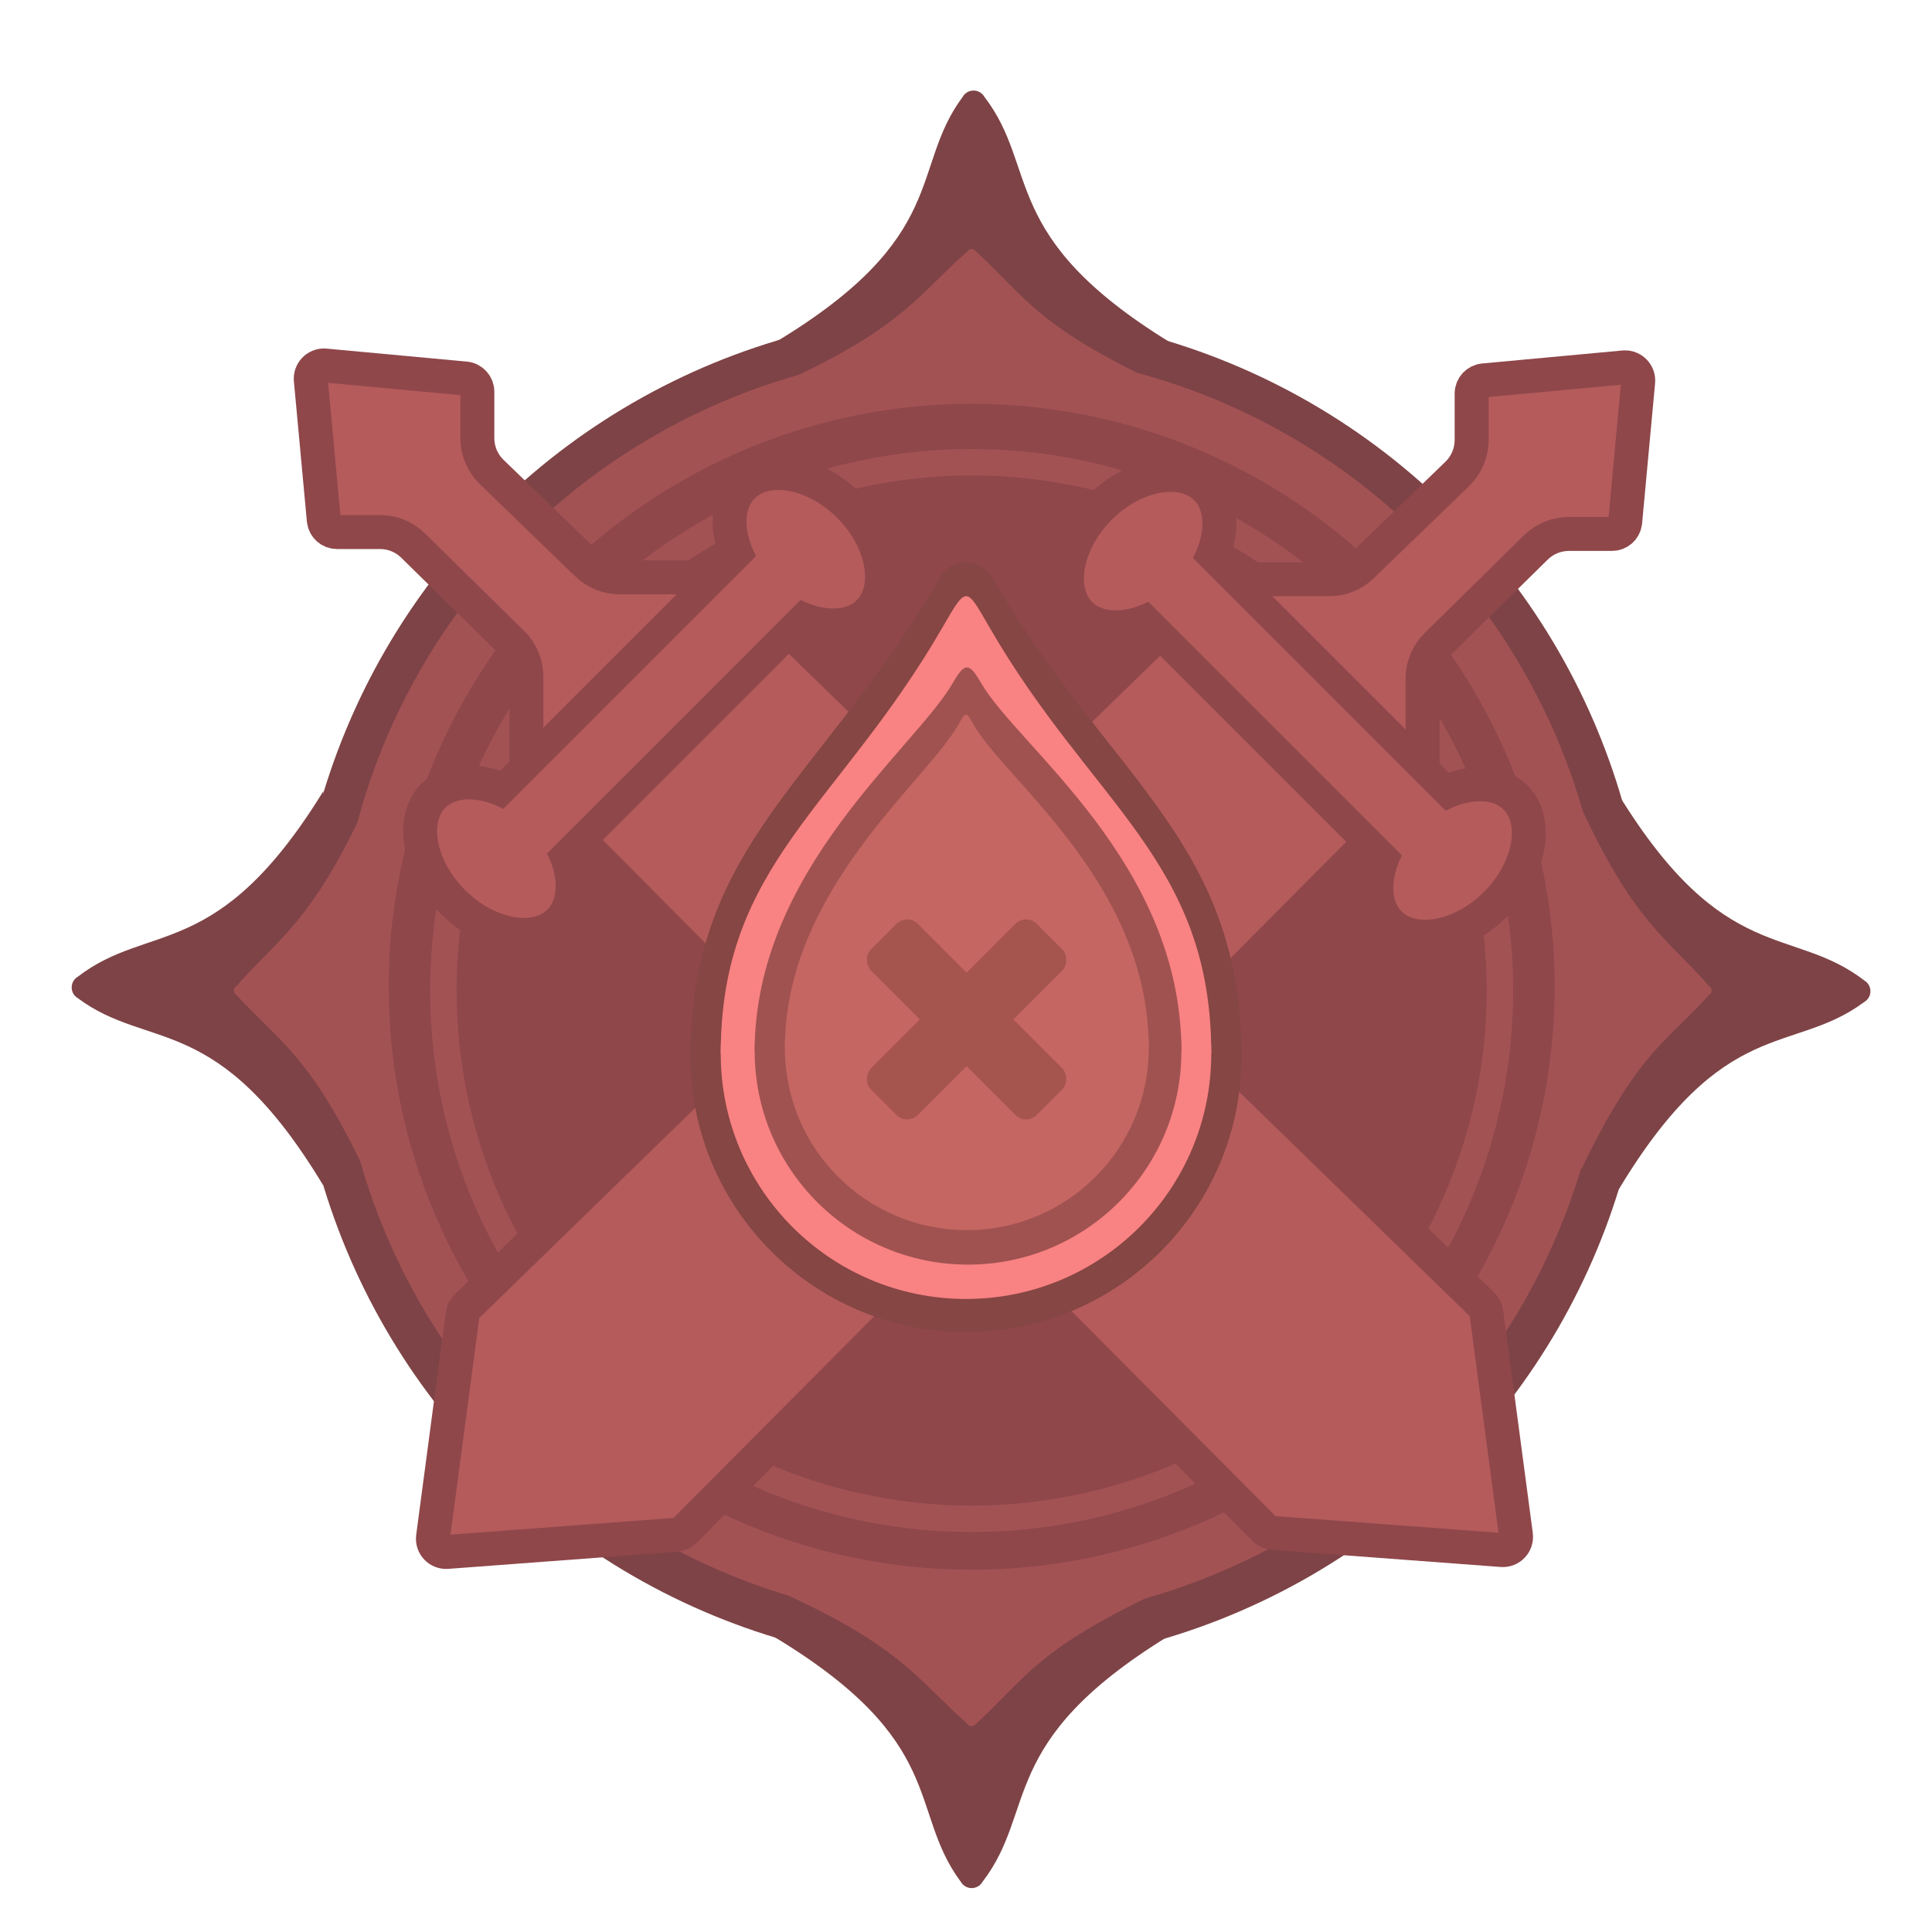 <svg
  viewBox="0 0 512 512"
  fill="none"
  xmlns="http://www.w3.org/2000/svg"
  xmlns:xlink="http://www.w3.org/1999/xlink"
>
  <g filter="url(#filter0_ddd_24_174)">
    <circle cx="256.5" cy="256.182" r="179.5" fill="#7E4346" />
    <path
      d="M254.127 19.659C255.404 17.447 258.596 17.447 259.873 19.659C274.5 38.682 263.5 56.682 309 84.682H204.5C251 56.682 240 38.682 254.127 19.659Z"
      fill="#7E4346"
    />
    <path
      d="M19.659 258.555C17.447 257.278 17.447 254.086 19.659 252.809C38.682 238.182 56.682 249.182 84.682 203.682L84.682 308.182C56.682 261.682 38.682 272.682 19.659 258.555Z"
      fill="#7E4346"
    />
    <path
      d="M493.023 259.555C495.235 258.278 495.235 255.086 493.023 253.809C474 239.182 456 250.182 428 204.682L428 309.182C456 262.682 474 273.682 493.023 259.555Z"
      fill="#7E4346"
    />
    <path
      d="M253.627 492.706C254.904 494.917 258.096 494.917 259.373 492.706C274 473.682 263 455.682 308.5 427.682H204C250.5 455.682 239.5 473.682 253.627 492.706Z"
      fill="#7E4346"
    />
    <circle
      cx="256.5"
      cy="255.5"
      r="161.5"
      fill="#8F474A"
      stroke="#A35254"
      stroke-width="14"
    />
    <path
      d="M451.88 255.276C452.822 255.82 452.822 257.18 451.88 257.724C440.125 270.5 432.625 273.5 418 304L418 208C432.125 238.5 440.625 242.5 451.88 255.276Z"
      fill="#A35254"
    />
    <path
      d="M61.707 255.276C60.764 255.82 60.764 257.18 61.707 257.724C73.462 270.5 80.962 273.5 95.587 304L95.587 208C81.462 238.5 72.962 242.5 61.707 255.276Z"
      fill="#A35254"
    />
    <path
      d="M255.276 450.755C255.82 451.698 257.18 451.698 257.724 450.755C270.5 439 273.5 431.5 304 416.875H208C238.5 431 242.5 439.5 255.276 450.755Z"
      fill="#A35254"
    />
    <path
      d="M255.276 60.707C255.82 59.764 257.18 59.764 257.724 60.707C270.5 72.462 273.5 79.962 304 94.587H208C238.5 80.462 242.5 71.962 255.276 60.707Z"
      fill="#A35254"
    />
    <circle
      cx="256.5"
      cy="256.5"
      r="140"
      stroke="#A35254"
      stroke-width="7"
    />
    <path
      d="M429.526 91.356L429.323 91.369L392.178 94.809C390.377 94.975 389 96.486 389 98.294V110.606C389 113.889 387.709 117.035 385.413 119.37L385.188 119.594L359.953 143.987C357.622 146.24 354.507 147.5 351.266 147.5H322.249C321.338 147.5 320.462 147.856 319.809 148.491L122.625 340.293C122.062 340.841 121.699 341.562 121.596 342.341L113.759 401.326C113.466 403.529 115.273 405.443 117.489 405.277L178.192 400.735C178.926 400.68 179.621 400.395 180.181 399.926L180.412 399.713L374.981 204.167C375.634 203.511 376 202.623 376 201.698V173.852C376 170.501 377.345 167.291 379.733 164.941L406.009 139.09C408.347 136.79 411.495 135.5 414.775 135.5H426.206C427.958 135.5 429.43 134.208 429.672 132.49L429.691 132.322L433.131 95.177C433.327 93.064 431.617 91.281 429.526 91.356Z"
      fill="#B55B5C"
      stroke="#8F474A"
      stroke-width="9"
    />
    <path
      d="M301.363 117.18L278.606 139.937L383.743 245.074L406.5 222.317L301.363 117.18Z"
      fill="#8F474A"
    />
    <path
      d="M318.641 123.359C315.836 120.553 311.503 119.286 306.295 120.069C301.088 120.852 295.335 123.675 290.459 128.551C285.583 133.428 282.759 139.181 281.976 144.387C281.193 149.595 282.461 153.928 285.267 156.733C288.072 159.539 292.405 160.807 297.613 160.024C302.819 159.241 308.572 156.417 313.449 151.541C318.325 146.665 321.148 140.912 321.931 135.705C322.714 130.497 321.447 126.164 318.641 123.359Z"
      fill="#B55B5C"
      stroke="#8F474A"
      stroke-width="9"
    />
    <path
      d="M400.641 205.359C397.836 202.553 393.503 201.286 388.295 202.069C383.088 202.852 377.335 205.675 372.459 210.551C367.583 215.428 364.759 221.181 363.976 226.387C363.193 231.595 364.461 235.928 367.267 238.733C370.072 241.539 374.405 242.807 379.613 242.024C384.819 241.241 390.572 238.417 395.449 233.541C400.325 228.665 403.148 222.912 403.931 217.705C404.714 212.497 403.447 208.164 400.641 205.359Z"
      fill="#B55B5C"
      stroke="#8F474A"
      stroke-width="9"
    />
    <path
      d="M307.962 134.696L296.249 146.408L378.784 228.943L390.497 217.23L307.962 134.696Z"
      fill="#B55B5C"
    />
    <path
      d="M84.974 90.856L85.177 90.869L122.322 94.309C124.123 94.475 125.5 95.986 125.5 97.794V110.106C125.5 113.389 126.791 116.535 129.087 118.87L129.312 119.094L154.547 143.487C156.878 145.74 159.993 147 163.234 147H192.251C193.162 147 194.038 147.356 194.691 147.991L391.875 339.793C392.438 340.341 392.801 341.062 392.904 341.841L400.741 400.826C401.034 403.029 399.227 404.943 397.011 404.777L336.308 400.235C335.574 400.18 334.879 399.895 334.319 399.426L334.088 399.213L139.519 203.667C138.866 203.011 138.5 202.123 138.5 201.198V173.352C138.5 170.001 137.155 166.791 134.767 164.441L108.491 138.59C106.153 136.29 103.005 135 99.725 135H88.294C86.543 135 85.07 133.708 84.828 131.99L84.809 131.822L81.369 94.677C81.174 92.564 82.883 90.781 84.974 90.856Z"
      fill="#B55B5C"
      stroke="#8F474A"
      stroke-width="9"
    />
    <path
      d="M213.137 116.68L235.894 139.437L130.757 244.574L108 221.817L213.137 116.68Z"
      fill="#8F474A"
    />
    <path
      d="M195.859 122.859C198.664 120.053 202.997 118.786 208.205 119.569C213.412 120.352 219.165 123.175 224.041 128.051C228.917 132.928 231.741 138.681 232.524 143.887C233.307 149.095 232.039 153.428 229.233 156.233C226.428 159.039 222.095 160.307 216.887 159.524C211.681 158.741 205.928 155.917 201.051 151.041C196.175 146.165 193.352 140.412 192.569 135.205C191.786 129.997 193.053 125.664 195.859 122.859Z"
      fill="#B55B5C"
      stroke="#8F474A"
      stroke-width="9"
    />
    <path
      d="M113.859 204.859C116.664 202.053 120.997 200.786 126.205 201.569C131.412 202.352 137.165 205.175 142.041 210.051C146.917 214.928 149.741 220.681 150.524 225.887C151.307 231.095 150.039 235.428 147.233 238.233C144.428 241.039 140.095 242.307 134.887 241.524C129.681 240.741 123.928 237.917 119.051 233.041C114.175 228.165 111.352 222.412 110.569 217.205C109.786 211.997 111.053 207.664 113.859 204.859Z"
      fill="#B55B5C"
      stroke="#8F474A"
      stroke-width="9"
    />
    <path
      d="M206.538 134.196L218.251 145.908L135.716 228.443L124.003 216.73L206.538 134.196Z"
      fill="#B55B5C"
    />
    <circle cx="255" cy="274" r="73" fill="#864643" />
    <path
      d="M248.072 147C251.151 141.667 258.849 141.667 261.928 147C292.528 200 328 216.5 328 274H182C182 217.5 217 200.818 248.072 147Z"
      fill="#864643"
    />
    <circle cx="255" cy="273.238" r="65" fill="#F98283" />
    <path
      d="M248.831 160.156C255.218 149.094 255 149.471 261.169 160.156C288.415 207.347 320 222.039 320 273.238H190C190 222.93 221.164 208.076 248.831 160.156Z"
      fill="#F98283"
    />
    <circle cx="255.541" cy="272.594" r="56.541" fill="#A05250" />
    <path
      d="M251.5 175C254.675 169.5 255.825 169.5 259 175C268.815 192 312.081 222.635 312.081 272.594H199C199 224.635 241.396 192.5 251.5 175Z"
      fill="#A05250"
    />
    <circle cx="255.216" cy="271.784" r="48.216" fill="#C56662" />
    <path
      d="M253 186C254.975 182.5 255 182.455 257 186C265.37 200.835 303.432 228.187 303.432 271.784H207C207 229.932 244.384 201.271 253 186Z"
      fill="#C56662"
    />
    <rect
      x="270.922"
      y="236"
      width="17.529"
      height="62.115"
      rx="4"
      transform="rotate(45 270.922 236)"
      fill="#A6544E"
    />
    <rect
      width="17.529"
      height="62.115"
      rx="4"
      transform="matrix(-0.707 0.707 0.707 0.707 239.395 236)"
      fill="#A6544E"
    />
  </g>
  <defs>
    <filter
      id="filter0_ddd_24_174"
      x="-8"
      y="-5"
      width="528"
      height="528"
      filterUnits="userSpaceOnUse"
      color-interpolation-filters="sRGB"
    >
      <feFlood flood-opacity="0" result="BackgroundImageFix" />
      <feColorMatrix
        in="SourceAlpha"
        type="matrix"
        values="0 0 0 0 0 0 0 0 0 0 0 0 0 0 0 0 0 0 127 0"
        result="hardAlpha"
      />
      <feOffset />
      <feGaussianBlur stdDeviation="0.25" />
      <feColorMatrix
        type="matrix"
        values="0 0 0 0 0 0 0 0 0 0 0 0 0 0 0 0 0 0 0.18 0"
      />
      <feBlend
        mode="normal"
        in2="BackgroundImageFix"
        result="effect1_dropShadow_24_174"
      />
      <feColorMatrix
        in="SourceAlpha"
        type="matrix"
        values="0 0 0 0 0 0 0 0 0 0 0 0 0 0 0 0 0 0 127 0"
        result="hardAlpha"
      />
      <feOffset dy="3" />
      <feGaussianBlur stdDeviation="4" />
      <feColorMatrix
        type="matrix"
        values="0 0 0 0 0 0 0 0 0 0 0 0 0 0 0 0 0 0 0.1 0"
      />
      <feBlend
        mode="normal"
        in2="effect1_dropShadow_24_174"
        result="effect2_dropShadow_24_174"
      />
      <feColorMatrix
        in="SourceAlpha"
        type="matrix"
        values="0 0 0 0 0 0 0 0 0 0 0 0 0 0 0 0 0 0 127 0"
        result="hardAlpha"
      />
      <feOffset dx="1" dy="3" />
      <feGaussianBlur stdDeviation="1.5" />
      <feColorMatrix
        type="matrix"
        values="0 0 0 0 0 0 0 0 0 0 0 0 0 0 0 0 0 0 0.1 0"
      />
      <feBlend
        mode="normal"
        in2="effect2_dropShadow_24_174"
        result="effect3_dropShadow_24_174"
      />
      <feBlend
        mode="normal"
        in="SourceGraphic"
        in2="effect3_dropShadow_24_174"
        result="shape"
      />
    </filter>
  </defs>
</svg>